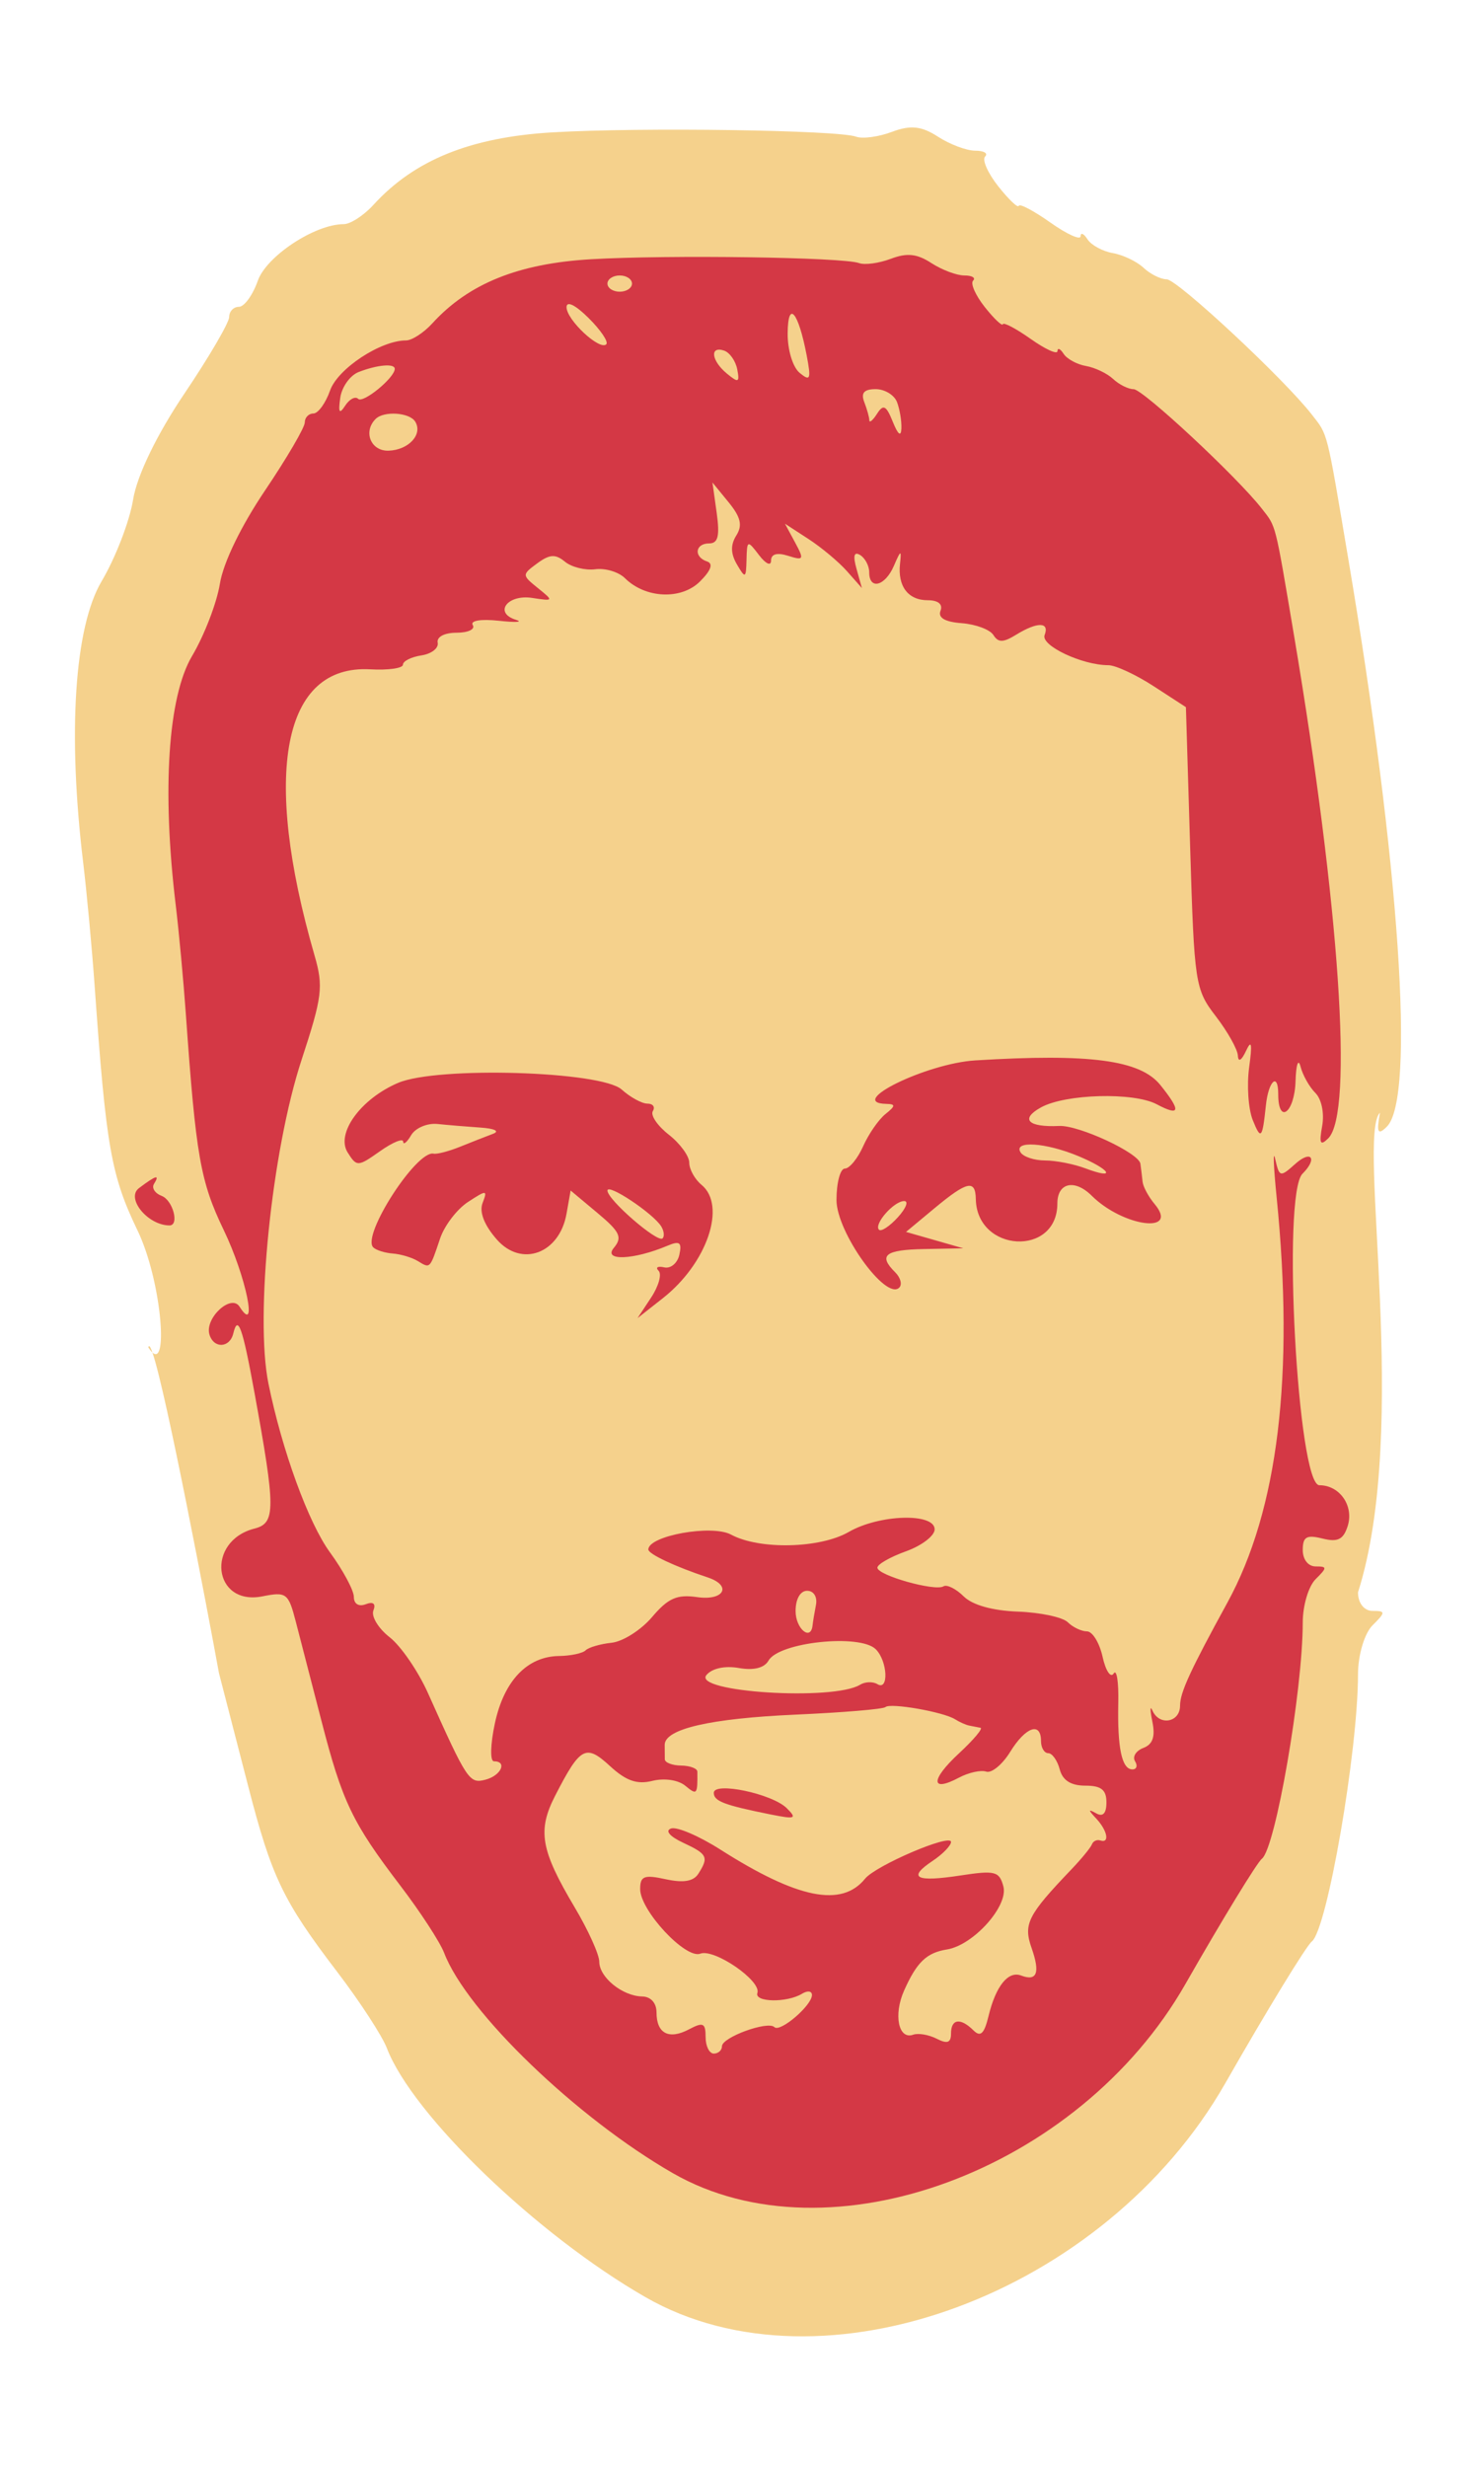 <svg width="198" height="329" viewBox="0 0 198 329" fill="none" xmlns="http://www.w3.org/2000/svg">
    <path d="M49.828 27.317C55.301 21.319 62.81 18.287 73.786 17.647C85.505 16.963 111.827 17.342 114.227 18.229C115.082 18.545 117.24 18.253 119.023 17.58C121.475 16.655 122.967 16.813 125.142 18.226C126.724 19.255 128.963 20.096 130.119 20.096C131.274 20.096 131.868 20.446 131.438 20.873C131.007 21.3 131.798 23.09 133.195 24.853C134.592 26.615 135.824 27.784 135.932 27.449C136.041 27.115 137.935 28.117 140.141 29.676C142.348 31.235 144.162 32.059 144.173 31.508C144.183 30.957 144.6 31.14 145.098 31.915C145.597 32.69 147.117 33.516 148.475 33.752C149.832 33.987 151.677 34.869 152.575 35.712C153.472 36.553 154.861 37.246 155.661 37.249C157.078 37.256 171.311 50.511 175.017 55.274C177.198 58.079 176.959 57.134 179.874 74.418C186.743 115.145 188.873 146.477 185.03 150.259C183.829 151.441 183.639 151.048 184.119 148.391C181.003 151.483 188.201 190.32 181.189 212.354C181.189 213.786 182.006 214.827 183.129 214.827C184.893 214.827 184.893 215.002 183.129 216.752C182.054 217.818 181.189 220.728 181.189 223.275C181.189 233.523 177.073 257.328 175.026 258.917C174.299 259.482 169 268.158 163.474 277.835C147.405 305.97 109.698 319.874 86.131 306.353C71.653 298.047 55.033 282.053 51.618 273.142C50.988 271.498 48.018 266.937 45.018 263.005C37.741 253.469 36.248 250.354 33.086 238.097C31.608 232.371 29.867 225.637 29.216 223.132C27.661 214.614 22.183 185.74 20.342 180.381C20.177 180.233 19.993 180.003 19.789 179.684C19.878 179.312 20.071 179.591 20.342 180.381C22.487 182.304 21.472 170.58 18.351 164.098C14.818 156.761 14.15 152.957 12.632 131.546C12.274 126.494 11.582 119.054 11.095 115.013C9.011 97.717 9.938 83.624 13.563 77.507C15.409 74.393 17.298 69.493 17.761 66.618C18.276 63.422 20.929 57.942 24.59 52.511C27.883 47.627 30.577 43.02 30.577 42.274C30.577 41.527 31.162 40.917 31.876 40.917C32.59 40.917 33.724 39.355 34.394 37.446C35.551 34.155 42.02 29.894 45.86 29.894C46.75 29.894 48.536 28.735 49.828 27.317Z" fill="#F5D18C"/>
    <path fill-rule="evenodd" clip-rule="evenodd" d="M78.864 34.572C69.161 35.138 62.522 37.818 57.684 43.122C56.541 44.375 54.962 45.399 54.175 45.399C50.781 45.399 45.061 49.167 44.039 52.076C43.446 53.764 42.444 55.144 41.813 55.144C41.181 55.144 40.664 55.684 40.664 56.344C40.664 57.004 38.282 61.077 35.371 65.395C32.134 70.196 29.789 75.041 29.334 77.867C28.924 80.408 27.254 84.74 25.622 87.493C22.418 92.902 21.598 105.361 23.44 120.652C23.871 124.224 24.482 130.802 24.799 135.269C26.141 154.198 26.732 157.561 29.855 164.048C32.827 170.22 34.471 178.196 31.959 174.254C30.841 172.5 27.291 175.787 27.945 177.971C28.518 179.881 30.658 179.784 31.127 177.827C31.74 175.266 32.357 176.976 33.933 185.617C36.788 201.26 36.791 203.124 33.964 203.846C27.409 205.521 28.413 214.197 35.01 212.888C38.214 212.253 38.476 212.449 39.46 216.239C40.036 218.454 41.576 224.407 42.882 229.469C45.678 240.306 46.997 243.06 53.431 251.49C56.083 254.966 58.709 258.999 59.266 260.452C62.285 268.331 76.979 282.47 89.778 289.814C110.614 301.768 143.95 289.475 158.156 264.601C163.042 256.046 167.726 248.375 168.369 247.876C170.179 246.471 173.818 225.425 173.818 216.365C173.818 214.113 174.583 211.541 175.534 210.598C177.093 209.052 177.093 208.897 175.534 208.897C174.541 208.897 173.818 207.976 173.818 206.711C173.818 204.942 174.32 204.649 176.444 205.178C178.488 205.687 179.234 205.32 179.809 203.523C180.67 200.832 178.758 198.069 176.036 198.069C173.132 198.069 171.025 159.263 173.78 156.53C175.833 154.493 174.953 153.301 172.815 155.221C170.809 157.022 170.695 156.995 170.144 154.577C169.827 153.188 169.91 155.462 170.329 159.631C172.713 183.366 170.525 201.387 163.761 213.728C158.786 222.806 157.447 225.719 157.447 227.465C157.447 229.716 154.677 230.205 153.762 228.116C153.435 227.371 153.431 228.036 153.751 229.593C154.164 231.592 153.81 232.624 152.548 233.105C151.565 233.479 151.066 234.276 151.439 234.875C151.813 235.475 151.656 235.966 151.09 235.966C149.679 235.966 149.074 233.117 149.206 227.092C149.267 224.296 148.989 222.534 148.589 223.176C148.189 223.819 147.523 222.817 147.11 220.951C146.697 219.086 145.76 217.559 145.027 217.559C144.295 217.559 143.143 217.011 142.468 216.342C141.793 215.672 138.807 215.035 135.832 214.925C132.416 214.799 129.74 214.047 128.568 212.884C127.546 211.871 126.336 211.272 125.878 211.553C124.743 212.249 117.064 210.08 117.064 209.063C117.064 208.616 118.783 207.632 120.884 206.879C122.985 206.125 124.704 204.809 124.704 203.955C124.704 201.725 117.318 201.947 113.244 204.299C109.409 206.514 101.313 206.696 97.534 204.652C94.984 203.274 86.504 204.802 86.504 206.64C86.504 207.244 90.051 208.912 94.417 210.36C97.719 211.456 96.608 213.514 92.998 212.989C90.332 212.601 89.137 213.13 87.003 215.646C85.538 217.374 83.106 218.918 81.6 219.077C80.093 219.237 78.534 219.691 78.135 220.087C77.736 220.483 76.14 220.823 74.59 220.843C70.346 220.898 67.25 224.14 66.031 229.808C65.426 232.625 65.367 234.883 65.9 234.883C67.726 234.883 66.85 236.798 64.778 237.336C62.611 237.898 62.352 237.509 57.097 225.783C55.788 222.861 53.489 219.514 51.99 218.343C50.49 217.173 49.513 215.568 49.819 214.777C50.175 213.859 49.804 213.556 48.795 213.94C47.859 214.296 47.213 213.898 47.213 212.965C47.213 212.097 45.777 209.421 44.022 207.017C41.159 203.097 37.636 193.438 35.82 184.535C33.991 175.566 36.247 153.496 40.235 141.347C43.003 132.916 43.17 131.576 41.966 127.418C34.923 103.074 37.737 88.609 49.389 89.261C51.794 89.396 53.761 89.117 53.761 88.642C53.761 88.167 54.867 87.611 56.217 87.406C57.568 87.202 58.55 86.437 58.4 85.707C58.241 84.934 59.294 84.379 60.92 84.379C62.456 84.379 63.428 83.92 63.078 83.36C62.708 82.765 64.158 82.526 66.561 82.785C68.826 83.029 69.846 82.97 68.829 82.653C65.841 81.724 67.702 79.231 71.006 79.738C73.881 80.179 73.9 80.147 71.77 78.428C69.624 76.695 69.622 76.64 71.68 75.127C73.341 73.906 74.105 73.861 75.379 74.91C76.262 75.637 78.082 76.089 79.424 75.915C80.765 75.74 82.547 76.277 83.384 77.107C86.114 79.815 90.89 80.028 93.385 77.553C94.859 76.091 95.194 75.162 94.349 74.882C92.526 74.279 92.731 72.468 94.621 72.468C95.807 72.468 96.052 71.477 95.624 68.408L95.059 64.348L97.214 66.984C98.837 68.969 99.091 70.061 98.241 71.411C97.456 72.658 97.481 73.831 98.324 75.272C99.447 77.191 99.54 77.145 99.603 74.634C99.668 72.019 99.725 71.999 101.273 74.029C102.166 75.2 102.876 75.528 102.876 74.768C102.876 73.88 103.667 73.655 105.152 74.122C107.239 74.779 107.317 74.631 106.081 72.341L104.733 69.843L107.877 71.886C109.605 73.009 111.914 74.94 113.008 76.176L114.997 78.424L114.277 75.852C113.788 74.106 113.944 73.518 114.765 74.021C115.429 74.429 115.973 75.464 115.973 76.322C115.973 78.732 118.104 78.167 119.272 75.446C120.184 73.324 120.288 73.289 120.083 75.176C119.754 78.197 121.164 80.048 123.794 80.048C125.176 80.048 125.822 80.584 125.487 81.451C125.125 82.386 126.072 82.939 128.328 83.109C130.19 83.25 132.085 83.959 132.541 84.684C133.19 85.718 133.845 85.71 135.571 84.65C138.41 82.904 140.06 82.923 139.376 84.692C138.835 86.089 144.381 88.71 147.877 88.71C148.831 88.71 151.55 89.969 153.92 91.508L158.228 94.306L158.795 113.062C159.345 131.22 159.454 131.936 162.225 135.54C163.799 137.588 165.122 139.948 165.164 140.785C165.21 141.695 165.647 141.437 166.251 140.141C166.984 138.572 167.099 139.176 166.666 142.336C166.337 144.734 166.554 147.901 167.146 149.374C168.236 152.084 168.433 151.864 168.899 147.416C169.244 144.125 170.544 142.94 170.544 145.916C170.544 150.041 172.722 148.424 172.854 144.202C172.924 141.966 173.222 141.08 173.517 142.23C173.812 143.379 174.705 144.965 175.5 145.754C176.327 146.574 176.716 148.462 176.409 150.161C175.984 152.511 176.152 152.857 177.214 151.813C180.611 148.469 178.728 120.769 172.656 84.763C170.079 69.482 170.29 70.317 168.362 67.838C165.085 63.627 152.502 51.908 151.249 51.902C150.542 51.899 149.314 51.287 148.521 50.543C147.727 49.798 146.096 49.018 144.896 48.81C143.695 48.602 142.352 47.871 141.911 47.186C141.47 46.501 141.102 46.34 141.092 46.827C141.083 47.314 139.479 46.585 137.528 45.207C135.578 43.828 133.903 42.943 133.807 43.238C133.712 43.534 132.623 42.501 131.387 40.943C130.152 39.385 129.453 37.801 129.834 37.424C130.214 37.046 129.689 36.737 128.668 36.737C127.646 36.737 125.666 35.994 124.267 35.084C122.344 33.834 121.026 33.695 118.858 34.512C117.281 35.107 115.373 35.365 114.618 35.086C112.496 34.302 89.225 33.967 78.864 34.572ZM84.322 37.82C84.322 38.416 83.585 38.903 82.684 38.903C81.784 38.903 81.047 38.416 81.047 37.82C81.047 37.224 81.784 36.737 82.684 36.737C83.585 36.737 84.322 37.224 84.322 37.82ZM80.891 45.915C80.012 46.787 75.59 42.659 75.59 40.966C75.59 40.082 76.767 40.661 78.534 42.413C80.153 44.02 81.213 45.595 80.891 45.915ZM107.636 47.426C108.238 50.587 108.112 50.897 106.695 49.73C105.776 48.973 105.073 46.66 105.092 44.455C105.13 39.931 106.518 41.552 107.636 47.426ZM98.363 49.244C98.708 51.01 98.524 51.09 96.999 49.834C94.912 48.116 94.653 46.109 96.6 46.753C97.35 47 98.144 48.122 98.363 49.244ZM52.67 49.189C52.67 50.371 48.442 53.837 47.79 53.191C47.407 52.811 46.628 53.217 46.059 54.093C45.278 55.294 45.115 55.038 45.397 53.054C45.602 51.607 46.708 50.057 47.856 49.611C50.347 48.642 52.67 48.438 52.67 49.189ZM119.676 53.609C120.04 54.551 120.307 56.134 120.269 57.128C120.225 58.296 119.819 57.987 119.122 56.253C118.241 54.064 117.857 53.865 117.025 55.17C116.464 56.049 115.999 56.443 115.989 56.045C115.98 55.647 115.675 54.551 115.31 53.609C114.842 52.399 115.289 51.896 116.831 51.896C118.031 51.896 119.312 52.667 119.676 53.609ZM55.393 56.218C56.45 57.915 54.54 60.008 51.852 60.103C49.477 60.186 48.409 57.567 50.123 55.866C51.224 54.774 54.635 55.002 55.393 56.218ZM130.114 141.414C123.613 141.815 112.826 147.092 118.259 147.214C119.516 147.242 119.495 147.486 118.142 148.567C117.235 149.293 115.894 151.226 115.164 152.864C114.434 154.502 113.335 155.841 112.722 155.841C112.109 155.841 111.607 157.729 111.607 160.036C111.607 164.31 118.188 173.495 119.978 171.719C120.396 171.304 120.157 170.387 119.447 169.683C117.146 167.4 118.057 166.671 123.34 166.571L128.524 166.474L124.704 165.381L120.884 164.288L124.663 161.147C129.029 157.519 130.148 157.267 130.196 159.902C130.327 167.043 141.076 167.631 141.076 160.497C141.076 157.717 143.377 157.197 145.659 159.46C149.854 163.622 157.434 164.612 154.039 160.554C153.231 159.587 152.513 158.253 152.446 157.589C152.378 156.926 152.248 155.848 152.156 155.194C151.955 153.756 143.936 150.031 141.313 150.156C137.156 150.355 136.068 149.242 138.893 147.681C142.162 145.875 151.257 145.631 154.338 147.267C157.476 148.933 157.616 148.174 154.815 144.696C152.129 141.363 145.421 140.471 130.114 141.414ZM53.123 144.409C48.137 146.531 44.782 151.146 46.381 153.686C47.599 155.621 47.74 155.616 50.701 153.525C52.384 152.336 53.776 151.762 53.794 152.249C53.813 152.736 54.291 152.348 54.857 151.386C55.424 150.424 57.005 149.753 58.372 149.894C59.738 150.035 62.329 150.252 64.13 150.375C66.021 150.504 66.713 150.857 65.767 151.21C64.867 151.546 62.902 152.317 61.401 152.923C59.901 153.53 58.304 153.947 57.854 153.851C55.574 153.364 48.216 164.777 49.799 166.347C50.178 166.723 51.356 167.094 52.417 167.172C53.477 167.25 54.983 167.704 55.763 168.182C57.407 169.19 57.348 169.25 58.717 165.169C59.293 163.451 60.968 161.258 62.439 160.297C64.936 158.664 65.065 158.673 64.388 160.429C63.924 161.634 64.606 163.383 66.289 165.301C69.582 169.054 74.643 167.186 75.586 161.868L76.136 158.769L79.714 161.759C82.729 164.278 83.073 165.01 81.901 166.412C80.404 168.201 84.539 168.035 89.071 166.123C90.687 165.441 91.002 165.681 90.643 167.323C90.396 168.452 89.487 169.214 88.622 169.015C87.758 168.817 87.42 169.021 87.872 169.47C88.325 169.918 87.878 171.522 86.88 173.034L85.065 175.782L88.447 173.12C94.344 168.48 96.968 160.781 93.598 158.007C92.698 157.266 91.962 155.936 91.962 155.053C91.962 154.169 90.729 152.485 89.223 151.309C87.716 150.133 86.763 148.723 87.104 148.175C87.445 147.628 87.12 147.179 86.382 147.179C85.643 147.179 84.097 146.333 82.945 145.299C80.205 142.839 58.347 142.187 53.123 144.409ZM143.84 154.162C148.186 155.963 149.046 157.407 144.825 155.815C143.285 155.234 140.858 154.759 139.432 154.759C138.006 154.759 136.535 154.271 136.164 153.676C135.173 152.084 139.487 152.358 143.84 154.162ZM18.544 158.446C16.752 159.794 19.722 163.421 22.617 163.421C23.963 163.421 23.067 160.053 21.57 159.484C20.674 159.142 20.211 158.427 20.543 157.893C21.364 156.576 20.831 156.723 18.544 158.446ZM88.218 163.543C88.596 164.151 88.678 164.873 88.4 165.149C87.749 165.795 81.047 159.985 81.047 158.775C81.047 157.756 87.135 161.805 88.218 163.543ZM119.787 162.345C118.697 163.54 117.568 164.282 117.279 163.995C116.546 163.268 119.268 160.172 120.641 160.172C121.261 160.172 120.877 161.15 119.787 162.345ZM108.866 214.04C108.665 215.082 108.462 216.3 108.416 216.747C108.193 218.918 106.15 217.209 106.15 214.852C106.15 213.243 106.775 212.145 107.69 212.145C108.569 212.145 109.074 212.959 108.866 214.04ZM116.846 219.941C118.424 221.506 118.613 225.547 117.064 224.597C116.464 224.229 115.424 224.264 114.753 224.676C111.197 226.856 92.346 225.664 94.257 223.379C95.005 222.486 96.709 222.117 98.581 222.444C100.576 222.793 101.98 222.44 102.545 221.448C103.947 218.99 114.741 217.853 116.846 219.941ZM127.425 229.28C128.03 229.664 128.893 230.046 129.343 230.129C129.793 230.213 130.459 230.343 130.822 230.417C131.186 230.491 129.891 232.028 127.944 233.832C124.139 237.358 124.14 239.087 127.945 237.066C129.231 236.384 130.869 236.022 131.586 236.262C132.303 236.502 133.742 235.315 134.784 233.625C136.835 230.298 138.893 229.572 138.893 232.176C138.893 233.07 139.327 233.801 139.857 233.801C140.387 233.801 141.078 234.775 141.392 235.966C141.778 237.429 142.881 238.132 144.794 238.132C146.924 238.132 147.624 238.683 147.624 240.361C147.624 241.83 147.159 242.33 146.26 241.826C145.168 241.215 145.168 241.354 146.26 242.52C147.765 244.128 148.089 245.865 146.806 245.44C146.355 245.291 145.853 245.524 145.689 245.957C145.526 246.39 144.298 247.888 142.961 249.287C137.112 255.403 136.513 256.586 137.64 259.792C138.805 263.108 138.361 264.263 136.232 263.452C134.512 262.798 132.857 264.864 131.889 268.876C131.32 271.23 130.821 271.702 129.883 270.771C128.145 269.047 126.887 269.225 126.887 271.194C126.887 272.426 126.393 272.604 124.977 271.882C123.927 271.345 122.514 271.105 121.837 271.348C119.876 272.051 119.186 268.691 120.628 265.459C122.318 261.669 123.627 260.413 126.342 259.979C129.872 259.413 134.565 254.181 133.875 251.579C133.337 249.551 132.767 249.405 128.172 250.109C122.175 251.028 121.032 250.434 124.432 248.167C125.782 247.267 126.887 246.129 126.887 245.64C126.887 244.484 116.855 248.773 115.423 250.54C112.294 254.402 106.419 253.218 96.091 246.643C93.245 244.832 90.292 243.573 89.529 243.847C88.707 244.141 89.365 244.914 91.143 245.743C94.395 247.258 94.593 247.663 93.172 249.887C92.524 250.902 91.179 251.127 88.823 250.613C85.938 249.984 85.413 250.186 85.413 251.927C85.413 254.786 91.47 261.289 93.437 260.54C95.307 259.828 101.605 264.16 101.051 265.778C100.621 267.037 105.012 267.109 107.024 265.875C107.744 265.434 108.333 265.513 108.333 266.052C108.333 267.449 104.079 271.086 103.322 270.335C102.441 269.461 96.327 271.691 96.327 272.886C96.327 273.423 95.836 273.863 95.236 273.863C94.636 273.863 94.144 272.871 94.144 271.659C94.144 269.784 93.816 269.63 91.939 270.626C89.253 272.053 87.596 271.198 87.596 268.385C87.596 267.118 86.837 266.27 85.686 266.249C83.052 266.201 79.956 263.695 79.956 261.61C79.956 260.659 78.489 257.415 76.697 254.398C72.124 246.705 71.675 244.129 74.09 239.434C77.436 232.929 78.155 232.546 81.406 235.538C83.539 237.499 84.995 238.005 87.044 237.495C88.638 237.098 90.494 237.372 91.43 238.143C93.001 239.437 93.079 239.346 93.044 236.267C93.039 235.838 92.063 235.472 90.875 235.455C89.687 235.438 88.709 235.059 88.701 234.613C88.694 234.166 88.687 233.301 88.687 232.691C88.687 230.568 94.761 229.167 106.15 228.661C112.453 228.382 117.848 227.929 118.138 227.656C118.775 227.056 125.876 228.298 127.425 229.28ZM95.236 239.092C95.236 240.203 96.62 240.729 102.814 241.973C106.118 242.636 106.379 242.535 104.969 241.136C103.024 239.207 95.236 237.571 95.236 239.092Z" fill="#D43845"/>
</svg>
